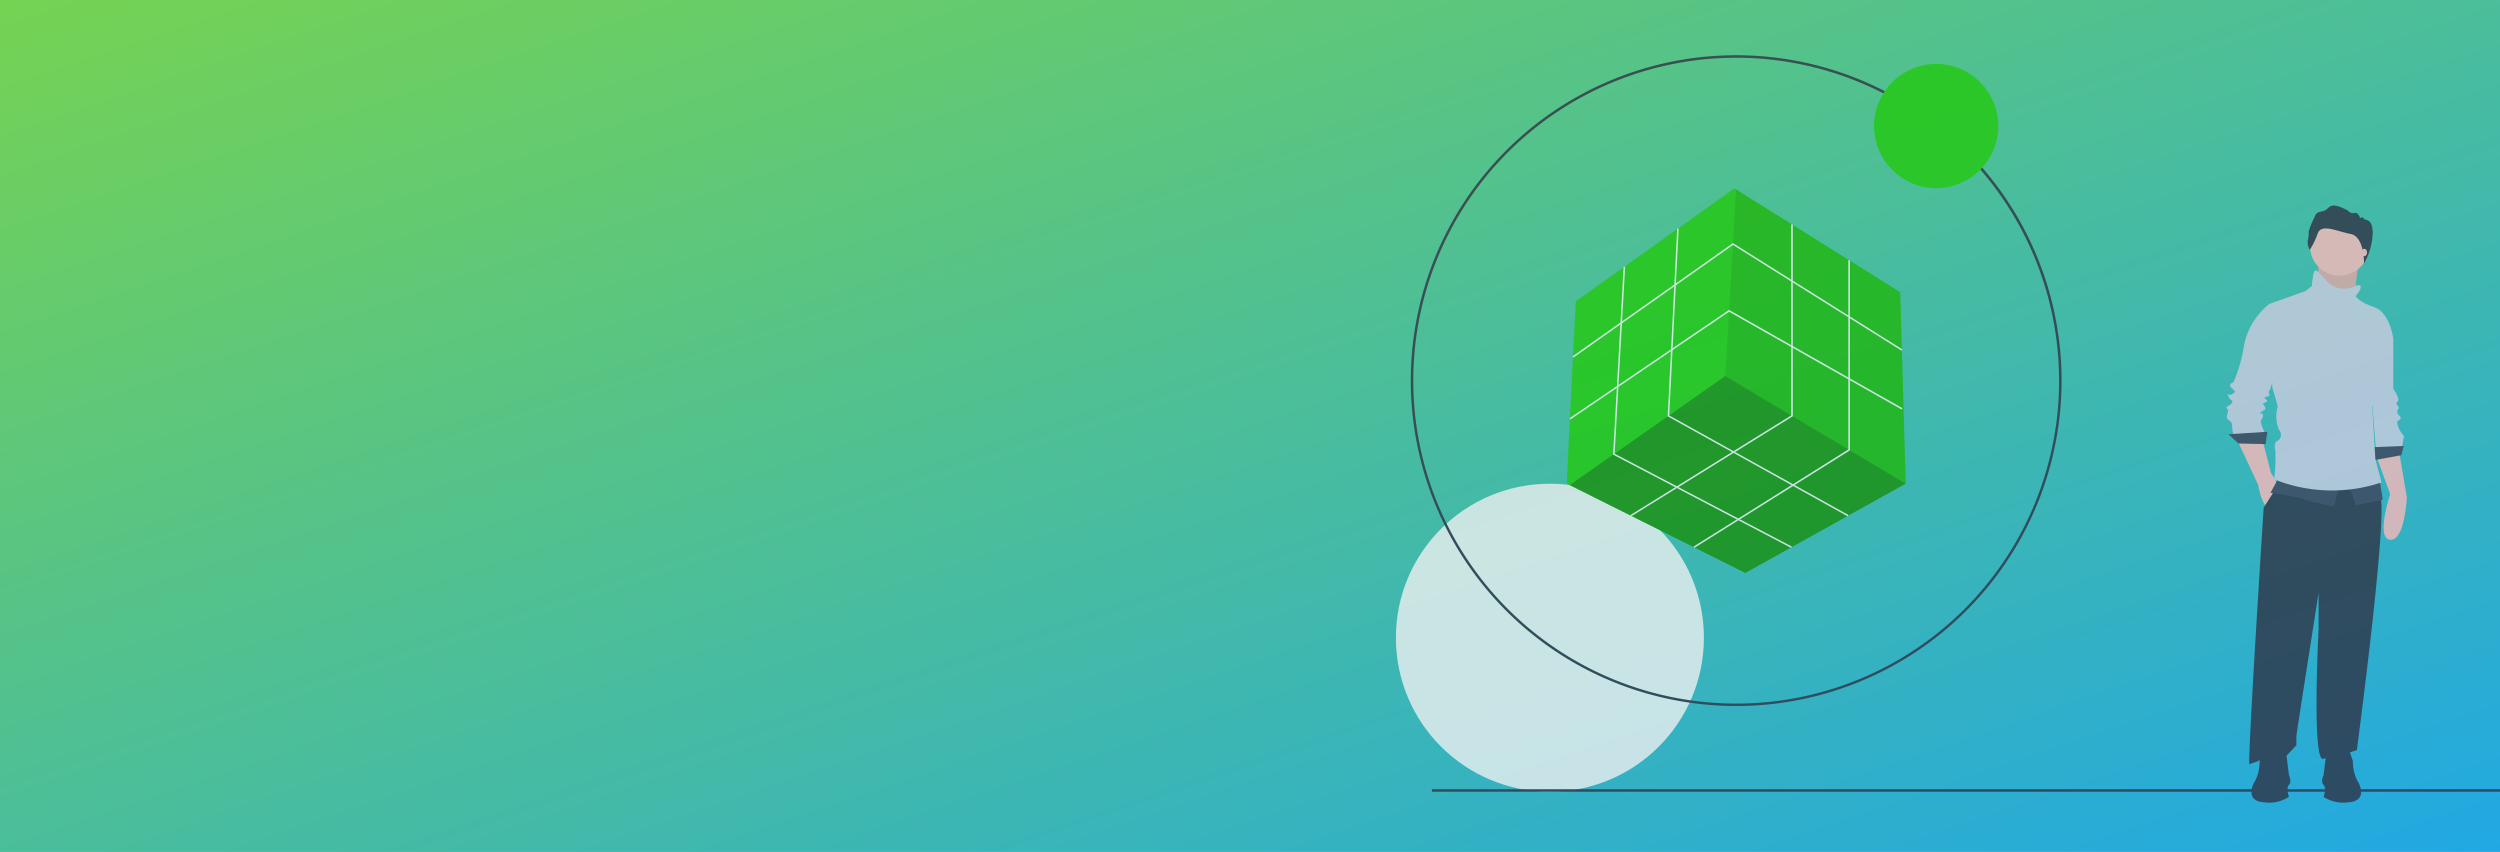 <svg xmlns="http://www.w3.org/2000/svg" xmlns:xlink="http://www.w3.org/1999/xlink" width="317" height="108" viewBox="0 0 317 108">
  <rect x="0" y="0" width="317" height="108" fill="#808080" stroke="none"/>
  <defs>
    <linearGradient id="linear-gradient" x2="1" y2="1" gradientUnits="objectBoundingBox">
      <stop offset="0" stop-color="#75d352"/>
      <stop offset="1" stop-color="#21a8e3"/>
      <stop offset="1" stop-color="#29456a"/>
    </linearGradient>
  </defs>
  <g id="Group_429" data-name="Group 429" transform="translate(-21968 -6278)">
    <rect id="Rectangle_364" data-name="Rectangle 364" width="317" height="108" transform="translate(21968 6278)" fill="url(#linear-gradient)"/>
    <g id="Group_399" data-name="Group 399" transform="translate(22145 6285.031)" opacity="0.77">
      <circle id="Ellipse_722" data-name="Ellipse 722" cx="19.528" cy="19.528" r="19.528" transform="translate(0 54.304)" fill="#f2f2f2"/>
      <path id="Path_1254" data-name="Path 1254" d="M156.677,195.49a41.26,41.26,0,1,1,29.175-12.085A41.26,41.26,0,0,1,156.677,195.49Zm0-82.2a40.945,40.945,0,1,0,40.945,40.945A40.991,40.991,0,0,0,156.677,113.286Z" transform="translate(-113.528 -112.998)" fill="#2f2e41"/>
      <path id="Path_1255" data-name="Path 1255" d="M197.041,157.495l0,0L176.7,168.821l-22.268-11.134-.384-.192,1.156-23.114,20.109-14.331.222.139,20.812,13.036Z" transform="translate(-132.396 -103.203)" fill="#21c909"/>
      <path id="Path_1256" data-name="Path 1256" d="M199.383,303.064l-20.336,11.324-22.268-11.134L176.5,289.424Z" transform="translate(-134.742 -248.769)" opacity="0.3"/>
      <path id="Path_1257" data-name="Path 1257" d="M319.995,158.343l-22.883-13.637,1.378-23.669L319.3,134.073Z" transform="translate(-255.349 -104.051)" opacity="0.1"/>
      <path id="Path_1258" data-name="Path 1258" d="M159.474,184.012l-.113-.16L179.695,169.5l21.48,13.467-.1.166-21.369-13.4Z" transform="translate(-136.961 -145.702)" fill="#f2f2f2"/>
      <path id="Path_1259" data-name="Path 1259" d="M156.689,243.64l-.11-.162,20.231-13.735.053.03L198.8,242.207l-.1.17-21.886-12.4Z" transform="translate(-134.57 -197.477)" fill="#f2f2f2"/>
      <path id="Path_1260" data-name="Path 1260" d="M211.645,189.614l-.1-.166,20.389-12.634v-24.22h.2v24.329Z" transform="translate(-181.807 -131.172)" fill="#f2f2f2"/>
      <path id="Path_1261" data-name="Path 1261" d="M268.573,221.362l-.1-.166L288.1,208.882v-24h.2v24.112Z" transform="translate(-230.732 -158.919)" fill="#f2f2f2"/>
      <path id="Path_1262" data-name="Path 1262" d="M268.008,192.785,245.176,180.1l0-.061,1.2-23.757.2.01-1.2,23.7L268.1,192.614Z" transform="translate(-210.714 -134.341)" fill="#f2f2f2"/>
      <path id="Path_1263" data-name="Path 1263" d="M218.471,226.4,195.9,214.574l0-.063,1.331-23.769.2.011L196.1,214.459l22.464,11.772Z" transform="translate(-168.36 -163.958)" fill="#f2f2f2"/>
      <circle id="Ellipse_723" data-name="Ellipse 723" cx="7.874" cy="7.874" r="7.874" transform="translate(60.63 1.075)" fill="#21c909"/>
      <rect id="Rectangle_369" data-name="Rectangle 369" width="135.433" height="0.315" transform="translate(4.567 93.044)" fill="#2f2e41"/>
      <path id="Path_1264" data-name="Path 1264" d="M986.137,469.984l1.8,4.93s-1.878,5.634,0,5.791,2.113-5.4,2.113-5.4l-1.017-5.947Z" transform="translate(-861.861 -419.295)" fill="#ffb9b9"/>
      <path id="Path_1265" data-name="Path 1265" d="M982.692,359.128l1.33,1.33V366.8s.782,1.174.626,1.487-.313.313-.156.548.313.391.156.548a.587.587,0,0,0,0,.7c.156.156.47.391.235.626s-.548.078-.235.939.861,1.1.7,1.409a3.526,3.526,0,0,0-.156,1.1l-3.365.469-.7-8.843Z" transform="translate(-857.555 -324.559)" fill="#d0cde1"/>
      <path id="Path_1266" data-name="Path 1266" d="M885.266,352.464l-3.913.156.157,1.643,3.443-.626Z" transform="translate(-757.468 -302.948)" fill="#3f3d56"/>
      <path id="Path_1267" data-name="Path 1267" d="M829.77,187.953l-.47,4.7,4.773.7.352-2.7.352-2.7Z" transform="translate(-712.732 -161.561)" fill="#ffb9b9"/>
      <path id="Path_1268" data-name="Path 1268" d="M829.77,187.953l-.47,4.7,4.773.7.352-2.7.352-2.7Z" transform="translate(-712.732 -161.561)" opacity="0.1"/>
      <path id="Path_1269" data-name="Path 1269" d="M860.875,459.894l2.661,5.713s.47,2.661,1.174,2.739,1.409-2.739,1.409-2.739l-.939-1.487-1.1-4.226Z" transform="translate(-754.206 -411.161)" fill="#ffb9b9"/>
      <path id="Path_1270" data-name="Path 1270" d="M875.807,484.676l-2.191,3.443s-2.113,32.788-1.8,32.553,1.33-.313,1.722-.939,2.817,0,2.817,0l1.409-1.487v-1.174c0-.235,2.817-18.155,2.817-18.155v4.539s-.861,16.668.548,16.512a31.735,31.735,0,0,0,4.3-1.1s4.147-31.145,2.9-32.319a8.812,8.812,0,0,1-1.8-3.834Z" transform="translate(-763.582 -430.778)" fill="#2f2e41"/>
      <circle id="Ellipse_724" data-name="Ellipse 724" cx="3.756" cy="3.756" r="3.756" transform="translate(115.903 20.406)" fill="#ffb9b9"/>
      <path id="Path_1271" data-name="Path 1271" d="M857.266,337.729l-.548-.313a8.877,8.877,0,0,0-3.208,5.321,19.089,19.089,0,0,1-1.33,4.617s-.782.156-.235.7.548.47.078.783-.783-.313-.469.313.7.47.391.861-.861.391-.548.7-.313,1.017.078,1.33.548.391.548.939a2.77,2.77,0,0,0,.156.939h4.069s-.783-1.487-.548-1.8.313-.626.157-.783-.626.156-.157-.235.626-.156.47-.626-.47-.235-.156-.47.548-.156.391-.391-.47-.235-.156-.391.548,0,.469-.391-.156-.235,0-.391,1.8-5.478,1.8-5.634S857.266,337.729,857.266,337.729Z" transform="translate(-745.979 -305.898)" fill="#d0cde1"/>
      <path id="Path_1272" data-name="Path 1272" d="M756.011,339.659l-4.93.313,1.252,1.174,3.443.078Z" transform="translate(-645.507 -291.943)" fill="#3f3d56"/>
      <path id="Path_1273" data-name="Path 1273" d="M891.956,494.411l-1.017,1.878a31.414,31.414,0,0,1,4.147.783c1.1.391,3.913.939,3.913.939l.7-2.739Z" transform="translate(-780.043 -440.826)" fill="#3f3d56"/>
      <path id="Path_1274" data-name="Path 1274" d="M859.641,384.188l.861,2.582,3.443-.7-.391-2.426Z" transform="translate(-738.808 -329.742)" fill="#3f3d56"/>
      <path id="Path_1275" data-name="Path 1275" d="M901.328,309.109s-.235-.156-.783.157a3.128,3.128,0,0,1-3.208-.47c-.861-.939-1.487-1.722-1.722-1.565s-.391,1.956-.391,1.956l-.783.626-4.617,1.643.391,10.564.7,2.426a4.347,4.347,0,0,0,.156,2.974.911.911,0,0,1-.391,1.487,1.443,1.443,0,0,0-.078,1.1,23.258,23.258,0,0,1-.156,3.678,19.731,19.731,0,0,0,13.616.391l-.783-2.974-.391-6.652a4.845,4.845,0,0,0,.313-1.565c-.078-.47,2.348-7.043,2.348-7.043s-.391-3.287-2.426-3.991-2.348-1.409-2.348-1.409S901.719,309.422,901.328,309.109Z" transform="translate(-779.086 -279.939)" fill="#d0cde1"/>
      <path id="Path_1276" data-name="Path 1276" d="M924.705,254.226a1.722,1.722,0,0,1-.24-1.215,3.685,3.685,0,0,0,.1-1.1,10.844,10.844,0,0,1,.63-1.59c.315-.57.165-.81,1.155-.99s.585-1.47,3.2-.075a.765.765,0,0,0,.8.3c.54-.105.735.645.735.645s.36-.21.5.09,1.1-.18,1.1,1.845a8.386,8.386,0,0,1-1.1,3.834s.08-3.407-1.7-3.752-3.706-1.35-4.171-.06a9.84,9.84,0,0,1-1,2.063Z" transform="translate(-808.828 -229.583)" fill="#2f2e41"/>
      <ellipse id="Ellipse_725" data-name="Ellipse 725" cx="0.352" cy="0.47" rx="0.352" ry="0.47" transform="translate(122.437 24.514)" fill="#ffb9b9"/>
      <path id="Path_1277" data-name="Path 1277" d="M940.893,737.951l.55,1.651a5.619,5.619,0,0,0,.55,2.477c.55.826,1.1,2.614-1.1,2.752a4.586,4.586,0,0,1-3.165-.688s.413-1.1,0-1.513,0-1.238,0-1.238l.413-3.3Z" transform="translate(-820.099 -650.133)" fill="#2f2e41"/>
      <path id="Path_1278" data-name="Path 1278" d="M875.354,737.951l-.55,1.651a5.62,5.62,0,0,1-.55,2.477c-.55.826-1.1,2.614,1.1,2.752a4.586,4.586,0,0,0,3.164-.688s-.413-1.1,0-1.513,0-1.238,0-1.238l-.413-3.3Z" transform="translate(-765.28 -650.133)" fill="#2f2e41"/>
    </g>
  </g>
</svg>
